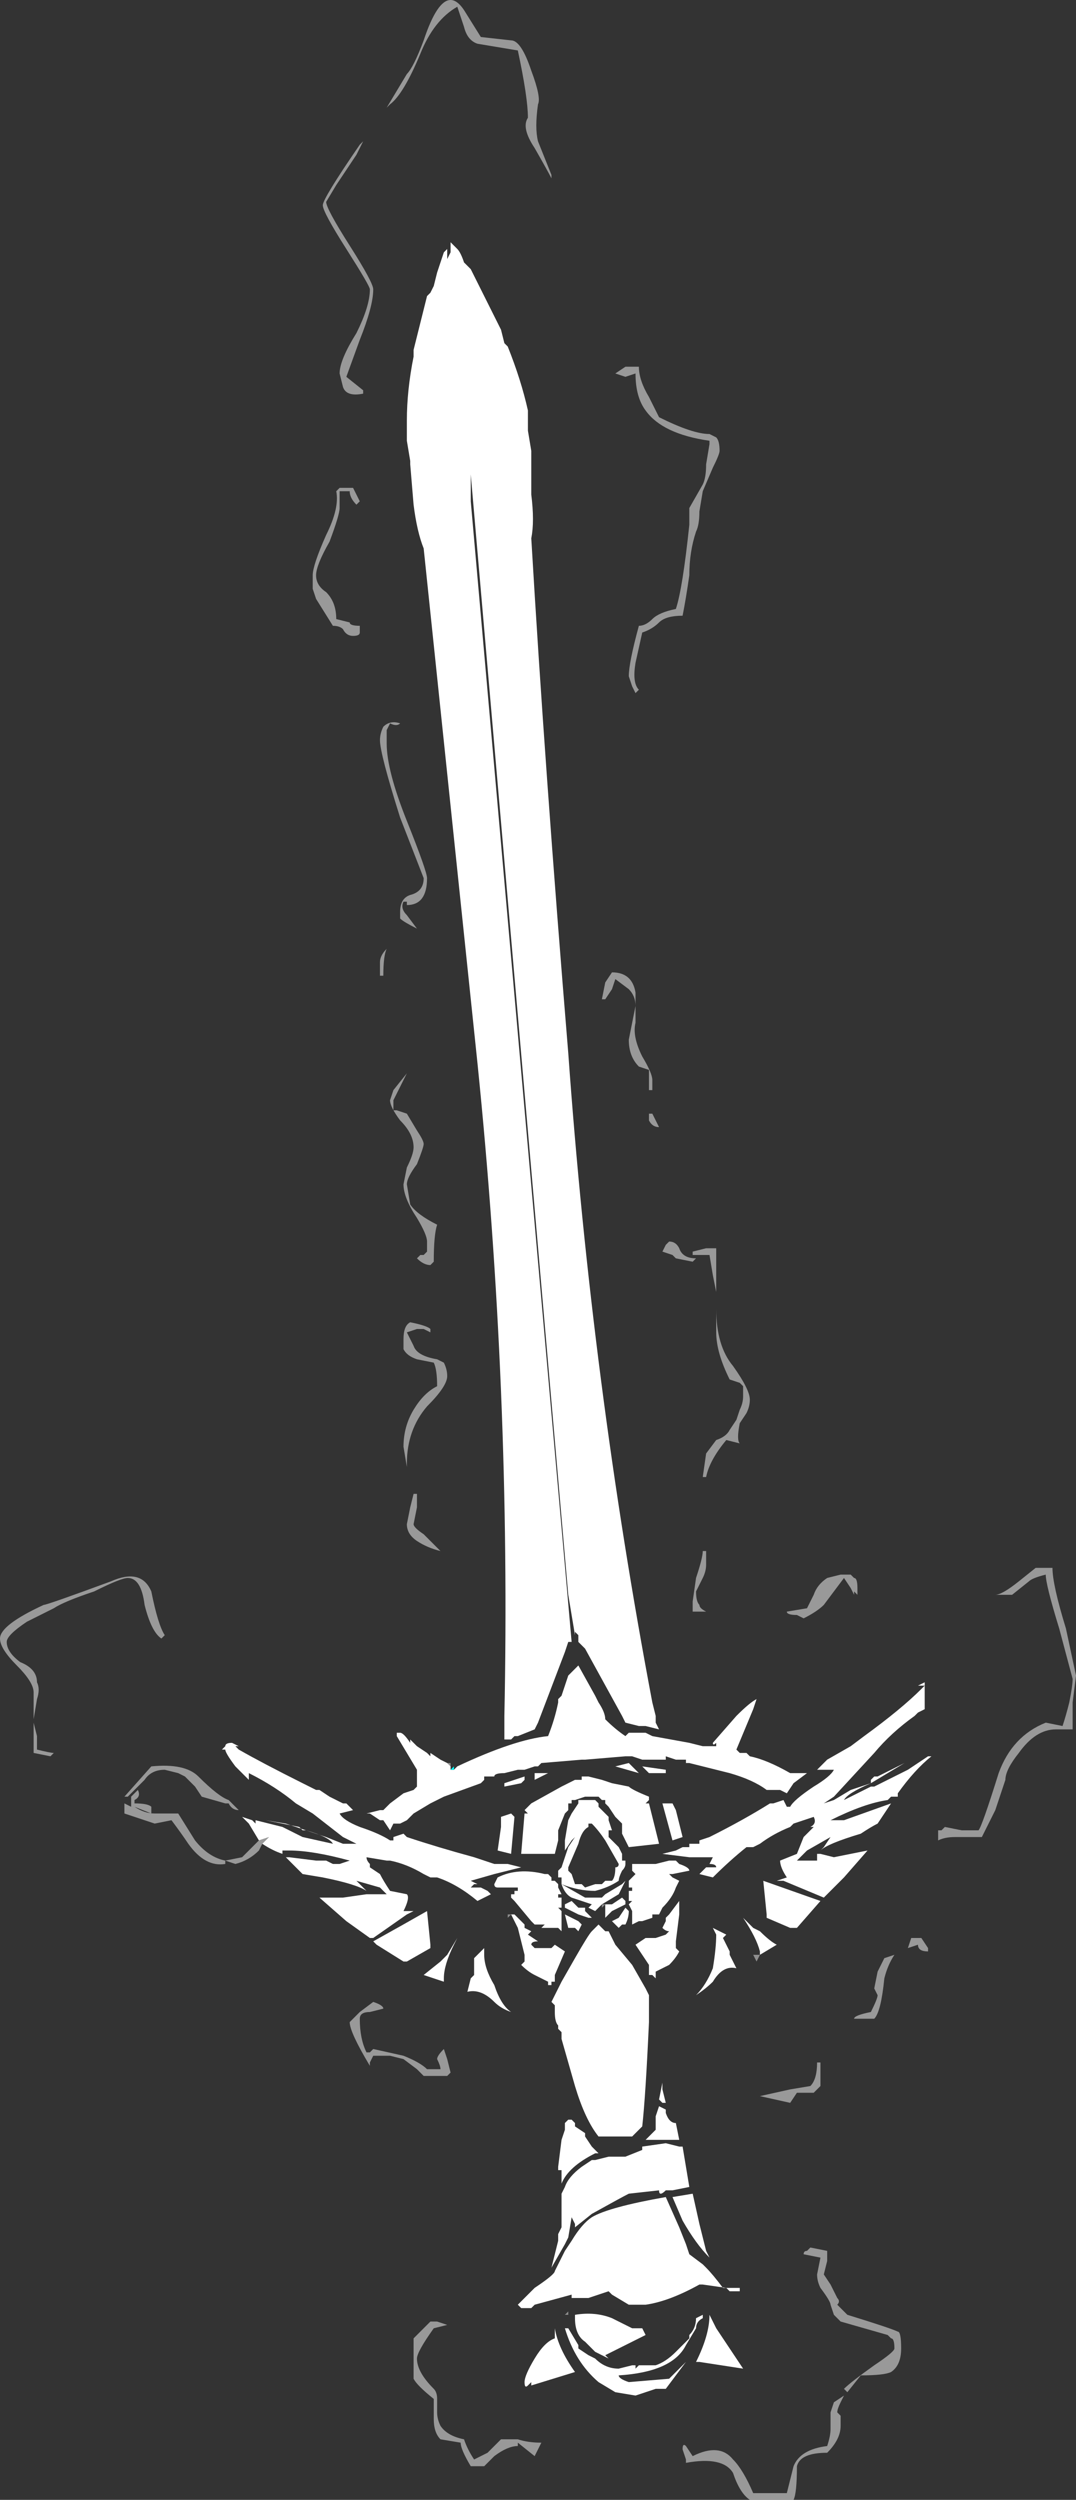 <?xml version="1.0" encoding="UTF-8" standalone="no"?>
<svg xmlns:ffdec="https://www.free-decompiler.com/flash" xmlns:xlink="http://www.w3.org/1999/xlink" ffdec:objectType="shape" height="37.15px" width="16.0px" xmlns="http://www.w3.org/2000/svg">
  <rect width="100%" height="100%" fill="#333333" stroke="none"/>
  <g transform="matrix(1.0, 0.0, 0.0, 1.0, 17.75, 30.55)">
    <path d="M-14.2 -4.6 L-14.2 -4.6 M-11.05 -4.3 L-11.1 -4.35 -11.05 -4.35 -11.05 -4.3 M-7.85 -4.9 L-7.85 -4.9 M-4.1 -5.5 L-4.1 -5.5 M-10.4 -4.7 L-10.4 -4.7 M-8.8 -2.25 L-8.75 -2.25 -8.8 -2.2 -8.8 -2.25 M-10.15 -2.1 L-10.2 -2.05 -10.2 -2.1 -10.15 -2.1 M-10.15 -1.4 L-10.15 -1.4 M-4.75 -3.05 L-4.75 -3.05 M-6.45 -1.5 L-6.5 -1.4 -6.55 -1.5 -6.45 -1.5 M-8.0 0.45 L-8.0 0.45 M-9.4 0.5 L-9.4 0.5 M-9.35 3.85 L-9.3 3.8 -9.3 3.85 -9.35 3.85 M-7.4 3.7 L-7.4 3.7" fill="#ebebeb" fill-opacity="0.502" fill-rule="evenodd" stroke="none"/>
    <path d="M-11.15 -26.8 L-11.1 -26.85 -11.1 -26.7 -11.05 -26.8 -11.05 -26.95 -10.95 -26.85 Q-10.9 -26.8 -10.85 -26.65 L-10.75 -26.55 -10.6 -26.25 Q-10.4 -25.85 -10.3 -25.65 L-10.25 -25.45 -10.2 -25.4 Q-10.0 -24.9 -9.9 -24.45 L-9.9 -24.15 -9.85 -23.85 -9.85 -23.2 Q-9.8 -22.8 -9.85 -22.55 -9.65 -19.15 -9.3 -14.9 -8.95 -10.0 -8.05 -5.25 L-8.0 -5.05 -8.0 -4.95 -7.95 -4.85 -8.15 -4.9 -8.25 -4.9 -8.45 -4.95 -8.5 -5.05 -9.05 -6.05 -9.15 -6.15 -9.15 -6.25 -9.2 -6.3 -9.2 -6.25 Q-9.25 -6.55 -9.3 -6.85 L-10.75 -23.5 -10.75 -23.1 -9.25 -6.15 -9.3 -6.15 -9.35 -6.0 -9.75 -4.95 -9.8 -4.85 -10.05 -4.75 -10.1 -4.75 -10.15 -4.7 -10.25 -4.7 -10.25 -5.05 Q-10.15 -9.85 -10.65 -14.75 L-11.45 -22.4 Q-11.55 -22.65 -11.6 -23.05 L-11.65 -23.65 -11.65 -23.7 -11.7 -24.0 -11.7 -24.3 Q-11.7 -24.75 -11.6 -25.25 L-11.6 -25.35 -11.4 -26.15 -11.35 -26.2 -11.3 -26.3 -11.25 -26.5 -11.15 -26.8 M-13.9 -3.2 L-14.05 -3.45 -14.15 -3.55 -14.0 -3.5 -13.95 -3.45 -13.95 -3.5 -13.55 -3.4 -13.25 -3.25 -12.8 -3.15 Q-12.85 -3.25 -13.2 -3.35 L-13.5 -3.45 -13.8 -3.5 -13.3 -3.4 -13.25 -3.35 -13.2 -3.35 -12.9 -3.25 -12.65 -3.15 -12.45 -3.15 -12.65 -3.25 -13.1 -3.6 -13.35 -3.75 Q-13.65 -4.0 -14.05 -4.2 L-14.05 -4.1 -14.25 -4.3 Q-14.4 -4.5 -14.4 -4.55 L-14.45 -4.55 -14.4 -4.6 Q-14.4 -4.65 -14.3 -4.65 L-14.3 -4.65 -14.2 -4.6 -14.25 -4.6 -14.2 -4.55 Q-13.85 -4.35 -13.25 -4.05 L-13.05 -3.95 -13.0 -3.95 -12.85 -3.85 -12.65 -3.75 -12.6 -3.75 -12.5 -3.65 -12.7 -3.6 Q-12.65 -3.5 -12.4 -3.4 -12.1 -3.3 -11.95 -3.2 L-11.9 -3.2 -11.9 -3.25 -11.75 -3.3 -11.7 -3.25 Q-11.25 -3.1 -10.7 -2.95 L-10.4 -2.85 -10.2 -2.85 -10.0 -2.8 -10.4 -2.7 -10.75 -2.6 -10.65 -2.55 -10.7 -2.55 -10.75 -2.5 -10.6 -2.5 -10.5 -2.45 -10.45 -2.4 -10.65 -2.3 Q-10.95 -2.55 -11.25 -2.65 L-11.35 -2.65 -11.45 -2.7 Q-11.7 -2.85 -11.95 -2.9 L-12.0 -2.9 -12.3 -2.95 Q-12.3 -2.9 -12.25 -2.85 L-12.25 -2.8 -12.1 -2.7 Q-12.05 -2.6 -11.95 -2.45 L-11.7 -2.4 Q-11.65 -2.35 -11.75 -2.15 L-11.6 -2.15 -11.7 -2.1 -12.2 -1.75 -12.25 -1.75 -12.6 -2.0 -13.0 -2.35 -12.65 -2.35 -12.3 -2.4 -12.25 -2.4 -12.0 -2.4 -12.1 -2.5 -12.45 -2.6 -12.3 -2.45 Q-12.45 -2.55 -12.95 -2.65 L-13.25 -2.7 -13.5 -2.95 -13.45 -2.95 -13.05 -2.9 -12.9 -2.9 -12.8 -2.85 -12.7 -2.85 -12.55 -2.9 Q-13.1 -3.05 -13.45 -3.05 L-13.55 -3.05 -13.55 -3.0 Q-13.7 -3.05 -13.85 -3.15 L-13.75 -3.25 -13.9 -3.2 M-11.55 -4.0 L-11.55 -4.25 -11.85 -4.75 -11.85 -4.8 -11.8 -4.8 Q-11.75 -4.8 -11.65 -4.65 L-11.65 -4.7 -11.55 -4.6 -11.4 -4.5 -11.35 -4.45 -11.35 -4.5 -11.2 -4.4 -11.1 -4.35 -11.05 -4.3 -11.05 -4.25 -11.0 -4.25 -10.95 -4.3 Q-10.1 -4.7 -9.6 -4.75 -9.5 -5.0 -9.45 -5.25 L-9.45 -5.3 -9.4 -5.35 -9.3 -5.65 -9.15 -5.8 -8.9 -5.35 -8.85 -5.25 Q-8.75 -5.1 -8.75 -5.0 -8.6 -4.85 -8.45 -4.75 L-8.4 -4.8 -8.15 -4.8 -8.05 -4.75 -7.5 -4.65 -7.3 -4.6 -7.1 -4.6 -7.1 -4.65 Q-7.15 -4.6 -7.15 -4.65 L-6.8 -5.05 Q-6.6 -5.25 -6.5 -5.3 L-6.55 -5.15 -6.8 -4.55 -6.75 -4.5 -6.65 -4.5 -6.6 -4.45 Q-6.35 -4.4 -6.0 -4.2 L-6.0 -4.2 -5.75 -4.2 -5.95 -4.05 -6.05 -3.9 -6.15 -3.95 -6.35 -3.95 Q-6.55 -4.1 -6.9 -4.2 L-7.5 -4.35 -7.55 -4.35 -7.55 -4.4 -7.7 -4.4 -7.85 -4.45 -7.85 -4.4 -8.2 -4.4 -8.35 -4.45 -8.45 -4.45 -9.05 -4.4 -9.1 -4.4 -9.7 -4.35 -9.75 -4.3 -9.8 -4.3 -9.95 -4.25 -10.05 -4.25 -10.25 -4.2 Q-10.4 -4.2 -10.4 -4.15 L-10.55 -4.15 -10.55 -4.1 -10.6 -4.05 -11.15 -3.85 -11.35 -3.75 -11.6 -3.6 -11.7 -3.5 -11.8 -3.45 -11.9 -3.45 -11.95 -3.35 -12.05 -3.5 -12.1 -3.5 -12.25 -3.6 -12.3 -3.6 -12.1 -3.65 -12.05 -3.65 -12.0 -3.7 -11.95 -3.75 -11.75 -3.9 -11.6 -3.95 -11.55 -4.0 M-11.7 -1.4 L-11.75 -1.4 -12.15 -1.65 -12.2 -1.7 Q-11.75 -1.95 -11.4 -2.15 L-11.35 -1.65 -11.35 -1.6 -11.7 -1.4 M-8.2 -4.3 L-7.85 -4.25 -7.85 -4.2 -8.1 -4.2 -8.2 -4.3 M-8.65 -4.05 L-8.4 -4.0 Q-8.35 -3.95 -8.1 -3.85 L-8.1 -3.8 -8.15 -3.75 -8.1 -3.75 -7.95 -3.15 -8.4 -3.1 -8.5 -3.3 -8.5 -3.45 -8.6 -3.55 -8.7 -3.7 -8.75 -3.75 -8.75 -3.8 -8.8 -3.8 -8.85 -3.85 -9.05 -3.85 -9.2 -3.8 -9.25 -3.8 -9.25 -3.75 -9.3 -3.75 -9.3 -3.65 -9.35 -3.6 -9.45 -3.35 -9.45 -3.2 -9.5 -3.0 -10.0 -3.0 -9.95 -3.6 -9.9 -3.6 -9.95 -3.65 -9.85 -3.75 -9.4 -4.0 -9.2 -4.1 -9.1 -4.1 -9.1 -4.15 -9.0 -4.15 -8.8 -4.1 -8.65 -4.05 M-8.3 -4.25 L-8.25 -4.2 -8.6 -4.3 -8.4 -4.35 -8.3 -4.25 M-7.9 -3.75 L-7.75 -3.75 -7.7 -3.65 -7.6 -3.25 -7.75 -3.2 -7.9 -3.75 M-6.85 -4.85 L-6.85 -4.85 M-4.1 -5.5 L-4.0 -5.55 -4.0 -5.15 -4.1 -5.1 -4.15 -5.05 Q-4.5 -4.8 -4.75 -4.5 L-5.35 -3.85 -5.5 -3.75 -5.35 -3.8 -5.1 -3.95 -4.8 -4.05 -4.8 -4.1 -4.75 -4.15 -4.7 -4.15 -4.5 -4.25 Q-4.4 -4.3 -4.3 -4.35 L-4.8 -4.05 Q-5.15 -3.9 -5.2 -3.8 L-4.8 -4.0 -4.75 -4.0 -4.25 -4.25 -3.95 -4.45 -3.9 -4.45 Q-4.15 -4.25 -4.4 -3.9 L-4.4 -3.85 -4.5 -3.85 -4.55 -3.8 Q-4.9 -3.75 -5.4 -3.5 L-5.2 -3.5 -4.5 -3.75 -4.7 -3.45 Q-4.8 -3.4 -4.95 -3.3 -5.45 -3.15 -5.55 -3.05 L-5.5 -3.1 -5.4 -3.25 -5.75 -3.05 -5.9 -2.9 -5.6 -2.9 -5.6 -3.0 -5.55 -3.0 -5.35 -2.95 -4.85 -3.05 -5.2 -2.65 -5.5 -2.35 -6.1 -2.6 -6.2 -2.6 -6.05 -2.65 Q-6.15 -2.8 -6.15 -2.9 L-5.9 -3.0 -5.8 -3.25 -5.65 -3.4 -5.7 -3.4 Q-5.6 -3.45 -5.65 -3.55 L-5.95 -3.45 -6.0 -3.4 Q-6.25 -3.3 -6.45 -3.15 L-6.55 -3.1 -6.65 -3.1 Q-6.9 -2.9 -7.15 -2.65 L-7.35 -2.7 -7.25 -2.8 -7.1 -2.8 Q-7.1 -2.85 -7.2 -2.85 L-7.15 -2.95 -7.5 -2.95 -7.9 -3.0 -7.7 -3.05 -7.6 -3.1 -7.5 -3.1 -7.5 -3.15 -7.35 -3.15 -7.35 -3.2 -7.2 -3.25 Q-6.7 -3.5 -6.3 -3.75 L-6.25 -3.75 -6.1 -3.8 -6.05 -3.7 -6.0 -3.7 Q-5.95 -3.8 -5.65 -4.0 -5.4 -4.15 -5.35 -4.25 L-5.6 -4.25 -5.45 -4.4 -5.1 -4.6 -4.9 -4.75 Q-4.35 -5.15 -4.05 -5.45 L-4.0 -5.5 -4.1 -5.5 M-10.25 -4.05 L-9.95 -4.15 -9.95 -4.1 -10.0 -4.05 -10.25 -4.0 -10.25 -4.05 M-10.15 -3.6 L-10.1 -3.55 -10.15 -3.0 -10.35 -3.05 -10.3 -3.4 -10.3 -3.55 -10.15 -3.6 M-9.6 -4.2 L-9.8 -4.1 -9.8 -4.2 -9.6 -4.2 M-9.15 -3.8 L-8.9 -3.8 -8.85 -3.75 -8.85 -3.7 -8.7 -3.55 -8.7 -3.5 -8.65 -3.35 -8.7 -3.35 -8.7 -3.25 -8.55 -3.1 -8.5 -3.0 -8.5 -2.9 -8.45 -2.9 -8.45 -2.85 Q-8.45 -2.8 -8.5 -2.75 -8.55 -2.65 -8.55 -2.6 -8.7 -2.5 -8.9 -2.45 -9.15 -2.45 -9.4 -2.55 L-9.4 -2.65 -9.45 -2.65 -9.45 -2.75 -9.4 -2.8 -9.3 -3.1 -9.2 -3.25 -9.25 -3.2 -9.35 -3.05 -9.35 -3.2 -9.3 -3.5 -9.25 -3.6 -9.15 -3.75 -9.15 -3.8 M-9.0 -3.45 L-9.0 -3.4 Q-9.1 -3.35 -9.15 -3.15 L-9.3 -2.8 -9.3 -2.75 -9.25 -2.7 -9.2 -2.55 -9.1 -2.55 -9.05 -2.5 -8.9 -2.55 -8.8 -2.55 -8.75 -2.6 -8.65 -2.6 Q-8.6 -2.65 -8.6 -2.8 -8.55 -2.8 -8.55 -2.85 L-8.75 -3.2 Q-8.85 -3.35 -8.95 -3.45 L-9.0 -3.45 M-9.6 -2.7 L-9.55 -2.65 -9.55 -2.6 -9.5 -2.6 -9.45 -2.55 -9.45 -2.5 -9.4 -2.4 -9.45 -2.4 -9.45 -2.35 -9.4 -2.35 -9.4 -2.2 -9.45 -2.2 -9.4 -2.15 -9.4 -1.85 -9.45 -1.9 -9.7 -1.9 -9.65 -1.95 -9.8 -1.95 -9.85 -2.0 -10.1 -2.3 -10.15 -2.35 -10.15 -2.4 -10.1 -2.4 -10.1 -2.45 -10.05 -2.45 -10.05 -2.5 -10.35 -2.5 Q-10.4 -2.5 -10.4 -2.55 L-10.35 -2.65 Q-10.05 -2.8 -9.65 -2.7 L-9.6 -2.7 M-9.95 -1.9 L-9.85 -1.85 -9.9 -1.8 -9.75 -1.7 Q-9.85 -1.7 -9.85 -1.65 L-9.8 -1.6 -9.55 -1.6 -9.5 -1.65 -9.35 -1.55 -9.5 -1.2 -9.5 -1.1 -9.55 -1.1 -9.55 -1.05 -9.6 -1.05 -9.6 -1.1 Q-9.7 -1.15 -9.8 -1.2 -9.9 -1.25 -10.0 -1.35 L-9.95 -1.4 -9.95 -1.5 -10.05 -1.9 -10.15 -2.1 -10.1 -2.1 -9.95 -1.95 -9.95 -1.9 M-9.0 -2.2 L-8.95 -2.25 -9.25 -2.35 Q-9.35 -2.4 -9.4 -2.55 L-9.05 -2.35 -8.8 -2.35 -8.75 -2.4 -8.5 -2.55 -8.45 -2.6 Q-8.5 -2.5 -8.55 -2.4 L-8.8 -2.25 -8.9 -2.15 -9.0 -2.2 M-9.25 -2.3 L-9.15 -2.2 -9.05 -2.2 -9.05 -2.15 -8.95 -2.05 -9.0 -2.05 -9.15 -2.1 -9.35 -2.2 -9.35 -2.25 -9.25 -2.3 M-9.35 -2.1 L-9.15 -2.0 -9.1 -1.95 -9.15 -1.85 -9.2 -1.9 -9.3 -1.9 -9.35 -2.1 M-8.75 -2.05 L-8.75 -2.25 -8.65 -2.25 -8.5 -2.35 -8.45 -2.3 -8.45 -2.25 -8.65 -2.15 -8.75 -2.05 M-8.9 -1.9 L-8.85 -1.95 -8.75 -1.85 -8.7 -1.85 -8.6 -1.65 -8.35 -1.35 -8.15 -1.0 -8.1 -0.9 -8.1 -0.5 Q-8.15 0.6 -8.2 1.05 L-8.35 1.2 -8.85 1.2 Q-9.05 0.95 -9.2 0.45 L-9.4 -0.25 -9.4 -0.35 -9.45 -0.4 -9.45 -0.45 Q-9.5 -0.5 -9.5 -0.65 L-9.5 -0.75 -9.55 -0.8 -9.4 -1.1 -9.2 -1.45 Q-9.0 -1.8 -8.95 -1.85 L-8.9 -1.9 M-10.7 -1.45 L-10.55 -1.6 -10.55 -1.5 Q-10.55 -1.3 -10.4 -1.05 -10.3 -0.75 -10.15 -0.65 -10.3 -0.7 -10.4 -0.8 -10.6 -1.0 -10.8 -0.95 L-10.75 -1.15 -10.7 -1.2 -10.7 -1.45 M-11.0 -1.65 Q-11.15 -1.35 -11.15 -1.15 L-11.15 -1.1 -11.45 -1.2 -11.2 -1.4 -11.1 -1.5 -10.95 -1.75 -11.0 -1.65 M-6.7 -2.05 L-6.55 -1.9 -6.45 -1.85 Q-6.3 -1.7 -6.2 -1.65 L-6.45 -1.5 -6.45 -1.55 Q-6.5 -1.75 -6.7 -2.05 M-7.1 -1.8 L-7.15 -1.9 -6.95 -1.8 -7.0 -1.75 -6.9 -1.55 -6.9 -1.5 -6.8 -1.3 Q-7.0 -1.35 -7.15 -1.1 -7.25 -1.0 -7.4 -0.9 -7.25 -1.05 -7.15 -1.3 -7.1 -1.6 -7.1 -1.8 M-6.35 -2.1 L-6.35 -2.1 -6.4 -2.6 -5.55 -2.3 -5.9 -1.9 -6.0 -1.9 -6.35 -2.05 -6.35 -2.1 M-8.35 -2.75 L-8.35 -2.85 -8.0 -2.85 -7.8 -2.9 -7.7 -2.9 -7.65 -2.85 Q-7.5 -2.8 -7.5 -2.75 L-7.75 -2.7 -7.8 -2.7 -7.75 -2.65 -7.65 -2.6 -7.7 -2.5 Q-7.75 -2.35 -7.9 -2.2 L-7.95 -2.1 -8.05 -2.1 -8.05 -2.05 -8.2 -2.0 -8.25 -2.0 -8.35 -1.95 -8.35 -2.15 -8.4 -2.25 -8.35 -2.3 -8.4 -2.3 -8.4 -2.45 -8.35 -2.45 -8.35 -2.5 -8.4 -2.5 -8.4 -2.6 -8.3 -2.7 -8.35 -2.75 M-8.65 -2.0 L-8.55 -2.05 -8.45 -2.2 -8.4 -2.15 Q-8.4 -2.05 -8.45 -1.95 L-8.5 -1.95 -8.55 -1.9 -8.65 -2.0 M-7.8 -2.1 L-7.65 -2.3 -7.65 -2.1 -7.7 -1.7 -7.7 -1.6 -7.65 -1.55 Q-7.7 -1.45 -7.8 -1.35 -7.9 -1.3 -8.0 -1.25 L-8.0 -1.15 -8.05 -1.2 -8.1 -1.2 -8.1 -1.35 -8.3 -1.65 -8.15 -1.75 -8.0 -1.75 -7.85 -1.8 -7.8 -1.85 Q-7.85 -1.85 -7.9 -1.9 L-7.85 -2.0 -7.85 -2.05 -7.8 -2.1 M-7.85 0.8 L-7.85 0.85 Q-7.8 1.0 -7.7 1.0 L-7.65 1.25 -8.15 1.25 -8.0 1.1 -8.0 0.9 -7.95 0.75 -7.85 0.8 M-7.9 0.5 L-7.85 0.7 -7.9 0.7 -7.95 0.65 -7.9 0.4 -7.9 0.5 M-8.2 1.35 L-7.85 1.3 -7.65 1.35 -7.6 1.35 -7.5 1.95 -7.75 2.0 -7.85 2.0 Q-7.95 2.1 -7.95 2.0 L-8.4 2.05 Q-8.5 2.1 -8.95 2.35 L-9.2 2.55 -9.2 2.5 -9.25 2.4 -9.3 2.7 -9.35 2.8 -9.55 3.15 Q-9.5 2.95 -9.45 2.75 L-9.45 2.65 -9.4 2.55 -9.4 2.05 -9.35 1.95 Q-9.3 1.8 -9.1 1.65 L-8.95 1.55 -8.9 1.55 -8.7 1.5 -8.45 1.5 -8.2 1.4 -8.2 1.35 M-9.8 3.7 L-9.85 3.75 -10.0 3.75 -10.05 3.7 -9.8 3.45 Q-9.5 3.25 -9.5 3.2 L-9.35 2.9 -9.25 2.75 Q-9.1 2.5 -8.95 2.4 -8.7 2.25 -7.85 2.1 L-7.65 2.55 -7.55 2.8 -7.5 2.95 -7.3 3.1 -7.25 3.15 Q-7.15 3.25 -7.0 3.45 L-6.95 3.45 -7.3 3.4 -7.35 3.4 Q-7.8 3.65 -8.15 3.7 L-8.4 3.7 -8.65 3.55 -8.7 3.5 -9.0 3.6 -9.25 3.6 -9.25 3.55 -9.8 3.7 M-6.9 3.5 L-6.95 3.45 -6.75 3.45 -6.75 3.5 -6.9 3.5 M-7.6 2.45 L-7.75 2.1 -7.45 2.05 -7.35 2.5 -7.25 2.9 -7.2 3.0 Q-7.4 2.8 -7.6 2.45 M-9.25 0.95 L-9.2 1.0 -9.2 1.05 -9.05 1.15 -9.05 1.2 -8.95 1.35 -8.85 1.45 -8.9 1.45 Q-9.3 1.65 -9.4 1.9 L-9.4 1.7 -9.45 1.7 -9.45 1.65 -9.4 1.25 -9.35 1.1 -9.35 1.0 -9.3 0.95 -9.25 0.95 M-9.2 3.9 L-9.2 3.85 Q-8.9 3.8 -8.65 3.9 L-8.35 4.05 -8.2 4.05 -8.15 4.15 -8.75 4.45 -8.7 4.5 Q-8.8 4.45 -8.9 4.4 L-9.05 4.25 Q-9.2 4.15 -9.2 3.9 M-9.15 4.35 L-9.0 4.45 -8.9 4.5 Q-8.75 4.65 -8.55 4.65 L-8.35 4.6 -8.3 4.6 -8.3 4.65 -8.25 4.6 -8.0 4.6 Q-7.85 4.55 -7.7 4.4 L-7.5 4.2 -7.5 4.15 Q-7.4 4.05 -7.4 3.9 L-7.3 3.85 -7.3 3.9 Q-7.4 3.95 -7.4 4.05 L-7.55 4.3 Q-7.75 4.7 -8.55 4.75 -8.55 4.8 -8.4 4.85 L-7.8 4.8 -7.55 4.55 -7.85 4.95 -8.0 4.95 -8.3 5.05 -8.6 5.0 -8.85 4.85 Q-9.2 4.55 -9.35 4.05 L-9.3 4.05 -9.15 4.3 -9.15 4.35 M-9.5 4.15 L-9.5 4.05 Q-9.45 4.35 -9.2 4.7 L-9.85 4.9 -9.85 4.85 -9.9 4.9 Q-9.95 4.95 -9.95 4.85 -9.95 4.75 -9.8 4.5 -9.65 4.25 -9.5 4.2 L-9.5 4.15 M-7.15 3.95 L-7.1 4.05 -6.7 4.65 -7.35 4.55 -7.4 4.55 Q-7.2 4.15 -7.2 3.85 L-7.15 3.95" fill="#ffffff" fill-rule="evenodd" stroke="none"/>
    <path d="M-12.3 -2.4 L-12.25 -2.4 -12.3 -2.4 M-11.05 -4.25 L-11.0 -4.3 -11.0 -4.25 -11.05 -4.25 M-9.45 -5.25 L-9.45 -5.3 -9.45 -5.25 M-12.05 -3.65 L-12.0 -3.7 -12.05 -3.65 M-11.6 -3.95 L-11.55 -4.0 -11.6 -3.95 M-7.85 -3.9 L-7.85 -3.9 M-9.85 -3.9 L-9.85 -3.9 M-9.65 -2.7 L-9.6 -2.7 -9.65 -2.7 M-8.35 -2.75 L-8.35 -2.75" fill="#00ffff" fill-rule="evenodd" stroke="none"/>
    <path d="M-12.05 -1.1 L-12.05 -1.1" fill="#6bcbeb" fill-opacity="0.502" fill-rule="evenodd" stroke="none"/>
    <path d="M-6.85 -4.85 L-6.85 -4.85 M-6.35 -2.1 L-6.35 -2.1" fill="#00bfff" fill-rule="evenodd" stroke="none"/>
    <path d="M-12.0 -28.95 L-11.7 -29.45 Q-11.6 -29.55 -11.45 -29.95 -11.35 -30.25 -11.25 -30.4 -11.05 -30.7 -10.85 -30.4 L-10.6 -30.0 -10.15 -29.95 Q-10.0 -29.95 -9.85 -29.5 -9.7 -29.1 -9.75 -29.0 -9.8 -28.65 -9.75 -28.45 L-9.55 -27.95 -9.55 -27.9 Q-9.6 -28.0 -9.8 -28.35 -10.0 -28.65 -9.9 -28.8 -9.9 -29.1 -10.05 -29.8 L-10.65 -29.9 Q-10.8 -29.95 -10.85 -30.15 L-10.95 -30.45 Q-11.3 -30.25 -11.5 -29.75 -11.75 -29.15 -11.95 -29.0 L-12.0 -28.95 M-12.35 -28.45 L-12.45 -28.25 -12.75 -27.8 -12.9 -27.55 Q-12.9 -27.45 -12.55 -26.9 -12.2 -26.35 -12.2 -26.25 -12.2 -26.0 -12.4 -25.5 L-12.6 -24.95 -12.35 -24.75 -12.35 -24.7 Q-12.6 -24.65 -12.65 -24.8 L-12.7 -25.0 Q-12.7 -25.2 -12.45 -25.6 -12.25 -26.0 -12.25 -26.25 -12.25 -26.3 -12.6 -26.85 -12.95 -27.4 -12.95 -27.5 -12.95 -27.6 -12.4 -28.4 L-12.35 -28.45 M-8.25 -25.1 Q-8.25 -24.9 -8.1 -24.65 L-7.95 -24.35 Q-7.45 -24.1 -7.2 -24.1 L-7.1 -24.05 Q-7.05 -24.0 -7.05 -23.85 -7.05 -23.8 -7.15 -23.6 L-7.3 -23.25 -7.35 -22.95 Q-7.35 -22.75 -7.4 -22.65 -7.5 -22.35 -7.5 -22.0 -7.55 -21.65 -7.6 -21.4 -7.85 -21.4 -7.95 -21.3 -8.05 -21.2 -8.2 -21.15 L-8.3 -20.7 Q-8.35 -20.4 -8.25 -20.3 L-8.3 -20.25 -8.35 -20.35 -8.4 -20.5 Q-8.4 -20.7 -8.25 -21.25 -8.15 -21.25 -8.05 -21.35 -7.95 -21.45 -7.7 -21.5 -7.6 -21.8 -7.5 -22.75 L-7.5 -23.0 -7.3 -23.35 Q-7.25 -23.45 -7.25 -23.65 L-7.2 -23.95 -7.2 -24.0 Q-7.9 -24.1 -8.15 -24.45 -8.3 -24.65 -8.3 -25.0 L-8.45 -24.95 -8.6 -25.0 -8.45 -25.1 -8.25 -25.1 M-8.75 -15.95 L-8.65 -16.1 Q-8.35 -16.1 -8.3 -15.8 L-8.3 -15.35 Q-8.35 -15.15 -8.2 -14.85 -8.05 -14.6 -8.05 -14.5 L-8.05 -14.35 -8.1 -14.35 -8.1 -14.65 -8.25 -14.7 Q-8.4 -14.85 -8.4 -15.1 L-8.3 -15.6 Q-8.3 -15.75 -8.4 -15.85 L-8.6 -16.0 -8.65 -15.85 -8.75 -15.7 -8.8 -15.7 -8.75 -15.95 M-12.5 -23.3 L-12.4 -23.1 -12.45 -23.05 Q-12.55 -23.15 -12.55 -23.25 L-12.75 -23.25 -12.7 -23.3 -12.5 -23.3 M-12.7 -23.0 Q-12.7 -22.9 -12.85 -22.5 -13.05 -22.15 -13.05 -22.0 -13.05 -21.85 -12.9 -21.75 -12.75 -21.6 -12.75 -21.35 L-12.55 -21.3 Q-12.55 -21.25 -12.4 -21.25 L-12.4 -21.15 Q-12.4 -21.1 -12.5 -21.1 -12.6 -21.1 -12.65 -21.2 -12.7 -21.25 -12.8 -21.25 L-13.05 -21.65 -13.1 -21.8 -13.1 -22.0 Q-13.1 -22.15 -12.9 -22.6 -12.7 -23.0 -12.75 -23.25 L-12.7 -23.25 -12.7 -23.0 M-11.95 -19.8 L-12.0 -19.7 -12.0 -19.5 Q-12.0 -19.1 -11.7 -18.35 -11.4 -17.6 -11.4 -17.5 -11.4 -17.1 -11.7 -17.1 L-11.7 -17.15 -11.75 -17.15 Q-11.8 -17.05 -11.7 -16.95 L-11.55 -16.75 Q-11.75 -16.85 -11.8 -16.9 L-11.8 -17.0 Q-11.8 -17.2 -11.65 -17.25 -11.45 -17.3 -11.45 -17.5 L-11.8 -18.4 Q-12.1 -19.35 -12.1 -19.55 -12.1 -19.65 -12.05 -19.75 -11.95 -19.85 -11.8 -19.8 -11.85 -19.75 -11.95 -19.8 M-12.0 -16.45 Q-12.05 -16.35 -12.05 -16.05 L-12.1 -16.05 -12.1 -16.25 Q-12.1 -16.35 -12.0 -16.45 M-11.7 -14.6 L-11.9 -14.2 -11.9 -14.05 -11.85 -14.05 -11.7 -14.0 -11.55 -13.75 Q-11.45 -13.6 -11.45 -13.55 -11.45 -13.5 -11.55 -13.25 -11.7 -13.05 -11.7 -12.95 L-11.65 -12.65 Q-11.55 -12.5 -11.25 -12.35 -11.3 -12.2 -11.3 -11.8 L-11.35 -11.75 Q-11.45 -11.75 -11.55 -11.85 L-11.5 -11.9 -11.45 -11.9 -11.4 -11.95 -11.4 -12.1 Q-11.4 -12.2 -11.55 -12.45 -11.75 -12.75 -11.75 -12.95 L-11.7 -13.2 Q-11.6 -13.4 -11.6 -13.5 -11.6 -13.7 -11.8 -13.9 -11.95 -14.1 -11.95 -14.2 L-11.9 -14.35 -11.7 -14.6 M-11.65 -10.9 Q-11.4 -10.85 -11.35 -10.8 L-11.35 -10.75 -11.45 -10.8 -11.55 -10.8 -11.7 -10.75 -11.6 -10.55 Q-11.55 -10.4 -11.25 -10.35 L-11.15 -10.3 Q-11.1 -10.2 -11.1 -10.1 -11.1 -9.95 -11.4 -9.65 -11.7 -9.3 -11.7 -8.8 L-11.7 -8.75 -11.75 -9.05 Q-11.75 -9.35 -11.6 -9.6 -11.45 -9.85 -11.25 -9.95 -11.25 -10.2 -11.3 -10.3 L-11.55 -10.35 Q-11.7 -10.4 -11.75 -10.5 L-11.75 -10.65 Q-11.75 -10.85 -11.65 -10.9 M-11.6 -8.35 L-11.55 -8.35 -11.55 -8.15 -11.6 -7.9 Q-11.6 -7.85 -11.45 -7.75 L-11.2 -7.5 Q-11.4 -7.55 -11.55 -7.65 -11.7 -7.75 -11.7 -7.9 L-11.65 -8.15 -11.6 -8.35 M-17.45 -5.85 Q-17.2 -5.75 -17.2 -5.55 -17.15 -5.45 -17.2 -5.3 L-17.25 -5.0 -17.25 -5.4 Q-17.25 -5.55 -17.5 -5.8 -17.75 -6.05 -17.75 -6.2 -17.75 -6.4 -17.1 -6.7 -17.05 -6.7 -16.1 -7.05 -15.65 -7.25 -15.5 -6.9 -15.4 -6.4 -15.3 -6.25 L-15.35 -6.2 Q-15.5 -6.3 -15.6 -6.7 -15.65 -7.1 -15.85 -7.1 -15.95 -7.1 -16.35 -6.9 -16.8 -6.75 -16.95 -6.65 L-17.35 -6.45 Q-17.65 -6.25 -17.65 -6.15 -17.65 -6.0 -17.45 -5.85 M-13.85 -3.15 L-13.9 -3.05 Q-14.05 -2.9 -14.25 -2.85 L-14.4 -2.9 -14.15 -2.95 Q-14.1 -3.0 -13.95 -3.15 L-13.9 -3.2 -13.75 -3.25 -13.85 -3.15 M-14.35 -3.75 L-14.4 -3.75 -14.75 -3.85 -14.85 -4.0 -15.0 -4.15 -15.1 -4.2 -15.3 -4.25 Q-15.5 -4.25 -15.6 -4.1 L-15.85 -3.85 -15.9 -3.85 -15.5 -4.3 Q-15.0 -4.35 -14.8 -4.15 -14.5 -3.85 -14.35 -3.8 L-14.2 -3.65 Q-14.3 -3.65 -14.35 -3.75 M-16.95 -4.5 L-17.0 -4.45 -17.25 -4.5 -17.25 -4.95 -17.2 -4.75 Q-17.2 -4.65 -17.2 -4.55 -17.0 -4.5 -16.95 -4.5 M-15.75 -3.75 Q-15.55 -3.75 -15.5 -3.7 L-15.5 -3.6 -15.75 -3.7 Q-15.6 -3.6 -15.45 -3.6 L-15.1 -3.6 -14.85 -3.2 Q-14.65 -2.95 -14.4 -2.9 L-14.4 -2.85 Q-14.7 -2.8 -14.95 -3.15 -15.05 -3.3 -15.2 -3.5 L-15.45 -3.45 Q-15.6 -3.5 -15.9 -3.6 L-15.9 -3.75 -15.8 -3.7 -15.8 -3.85 -15.7 -3.95 Q-15.65 -3.85 -15.75 -3.8 L-15.75 -3.75 M-12.3 -0.05 L-12.25 -0.05 -12.2 -0.1 -11.75 0.0 Q-11.5 0.1 -11.4 0.2 L-11.2 0.2 Q-11.2 0.15 -11.25 0.05 -11.25 0.0 -11.15 -0.1 L-11.1 0.05 -11.05 0.25 -11.1 0.3 -11.45 0.3 -11.55 0.2 -11.75 0.05 -11.95 0.0 -12.2 0.0 -12.25 0.1 -12.25 0.15 Q-12.55 -0.35 -12.55 -0.5 L-12.4 -0.65 -12.2 -0.8 Q-12.05 -0.75 -12.05 -0.7 L-12.25 -0.65 Q-12.4 -0.65 -12.4 -0.55 -12.4 -0.25 -12.3 -0.05 M-5.05 -7.1 Q-5.0 -7.1 -5.0 -6.95 L-5.0 -6.85 -5.05 -6.9 -5.05 -6.85 -5.1 -6.95 -5.2 -7.1 -5.5 -6.7 Q-5.6 -6.6 -5.8 -6.5 L-5.9 -6.55 Q-6.05 -6.55 -6.05 -6.6 L-5.75 -6.65 -5.65 -6.85 Q-5.6 -7.0 -5.45 -7.1 L-5.25 -7.15 -5.1 -7.15 -5.05 -7.1 M-2.1 -7.25 Q-2.1 -7.0 -1.9 -6.35 L-1.75 -5.65 -1.8 -5.25 -1.8 -4.85 -2.05 -4.85 Q-2.35 -4.85 -2.6 -4.5 -2.8 -4.25 -2.8 -4.1 -2.85 -3.95 -2.95 -3.65 L-3.15 -3.25 -3.55 -3.25 Q-3.7 -3.25 -3.8 -3.2 L-3.8 -3.35 -3.75 -3.35 -3.7 -3.4 -3.45 -3.35 -3.2 -3.35 Q-3.15 -3.4 -2.9 -4.2 -2.7 -4.75 -2.2 -4.95 L-1.95 -4.9 Q-1.9 -5.05 -1.85 -5.25 -1.8 -5.5 -1.8 -5.6 L-2.0 -6.35 Q-2.2 -7.0 -2.2 -7.15 -2.4 -7.1 -2.45 -7.05 L-2.7 -6.85 -2.95 -6.85 Q-2.85 -6.85 -2.6 -7.05 L-2.35 -7.25 -2.1 -7.25 M-7.95 -13.8 Q-8.05 -13.8 -8.1 -13.9 L-8.1 -14.0 -8.05 -14.0 -7.95 -13.8 M-7.25 -12.0 L-7.1 -12.0 -7.1 -11.35 -7.15 -11.6 -7.2 -11.9 -7.45 -11.9 -7.45 -11.95 -7.25 -12.0 M-7.65 -12.0 Q-7.6 -11.85 -7.4 -11.85 L-7.45 -11.8 -7.7 -11.85 -7.75 -11.9 -7.9 -11.95 -7.85 -12.05 -7.8 -12.1 Q-7.7 -12.1 -7.65 -12.0 M-7.1 -11.1 Q-7.1 -10.55 -6.85 -10.25 -6.6 -9.9 -6.6 -9.75 -6.6 -9.65 -6.65 -9.55 L-6.75 -9.4 Q-6.8 -9.15 -6.75 -9.1 L-6.95 -9.15 Q-7.2 -8.85 -7.25 -8.6 L-7.3 -8.6 -7.25 -8.95 -7.1 -9.15 Q-6.95 -9.2 -6.9 -9.3 L-6.8 -9.45 -6.75 -9.6 Q-6.7 -9.7 -6.7 -9.8 -6.7 -9.9 -6.7 -9.95 L-6.75 -10.0 -6.9 -10.05 Q-7.1 -10.45 -7.1 -10.75 L-7.1 -11.1 M-7.25 -7.3 Q-7.25 -7.2 -7.3 -7.1 L-7.4 -6.9 Q-7.4 -6.75 -7.35 -6.7 -7.35 -6.65 -7.25 -6.6 L-7.45 -6.6 -7.45 -6.75 -7.4 -7.1 Q-7.3 -7.4 -7.3 -7.5 L-7.25 -7.5 -7.25 -7.3 M-4.45 -1.5 Q-4.55 -1.35 -4.6 -1.15 -4.65 -0.65 -4.75 -0.55 L-5.05 -0.55 Q-5.05 -0.6 -4.8 -0.65 -4.7 -0.85 -4.7 -0.9 L-4.75 -1.0 -4.7 -1.25 -4.6 -1.45 -4.45 -1.5 M-4.05 -1.75 L-3.95 -1.6 -3.95 -1.55 Q-4.1 -1.55 -4.1 -1.65 L-4.25 -1.6 -4.2 -1.75 -4.05 -1.75 M-5.6 0.1 L-5.55 0.1 -5.55 0.45 -5.65 0.55 -5.9 0.55 -6.0 0.7 -6.45 0.6 -6.0 0.5 -5.7 0.45 Q-5.6 0.35 -5.6 0.1 M-5.4 3.4 L-5.3 3.6 Q-5.25 3.65 -5.3 3.7 L-5.15 3.85 Q-4.5 4.05 -4.4 4.1 -4.35 4.1 -4.35 4.35 -4.35 4.6 -4.5 4.7 -4.6 4.75 -4.95 4.75 L-5.15 5.0 -5.2 4.95 Q-5.1 4.85 -4.75 4.6 -4.45 4.4 -4.45 4.35 -4.45 4.2 -4.5 4.2 L-4.55 4.15 -5.25 3.95 -5.35 3.85 -5.4 3.7 Q-5.4 3.65 -5.55 3.45 -5.6 3.35 -5.6 3.25 L-5.55 3.0 -5.8 2.95 Q-5.8 2.9 -5.75 2.9 L-5.7 2.85 -5.45 2.9 Q-5.45 2.95 -5.45 3.05 L-5.5 3.25 -5.4 3.4 M-5.25 5.15 Q-5.3 5.25 -5.3 5.3 L-5.25 5.35 -5.25 5.5 Q-5.25 5.7 -5.45 5.9 -5.85 5.9 -5.9 6.1 -5.9 6.5 -5.95 6.6 L-6.6 6.6 Q-6.75 6.5 -6.85 6.2 -7.0 5.95 -7.55 6.05 L-7.55 6.0 -7.6 5.85 Q-7.6 5.75 -7.55 5.8 L-7.45 5.95 Q-7.05 5.75 -6.85 6.0 -6.7 6.15 -6.55 6.5 L-6.05 6.5 -5.95 6.1 Q-5.85 5.85 -5.45 5.8 -5.4 5.65 -5.4 5.55 L-5.4 5.3 -5.35 5.15 -5.2 5.05 -5.25 5.15 M-11.25 3.95 L-11.1 4.0 -11.3 4.05 Q-11.55 4.4 -11.55 4.5 -11.55 4.7 -11.3 4.95 -11.25 5.0 -11.25 5.1 L-11.25 5.3 Q-11.25 5.4 -11.2 5.5 -11.1 5.65 -10.85 5.7 -10.8 5.85 -10.7 6.0 L-10.5 5.9 Q-10.4 5.8 -10.3 5.7 L-10.05 5.7 Q-9.9 5.75 -9.7 5.75 L-9.8 5.95 -10.05 5.75 -10.05 5.8 Q-10.2 5.8 -10.4 5.95 L-10.55 6.1 -10.75 6.1 Q-10.9 5.85 -10.9 5.75 L-11.2 5.7 Q-11.3 5.6 -11.3 5.4 L-11.3 5.1 Q-11.55 4.9 -11.6 4.8 L-11.6 4.2 -11.35 3.95 -11.25 3.95" fill="#ffffff" fill-opacity="0.502" fill-rule="evenodd" stroke="none"/>
  </g>
</svg>
